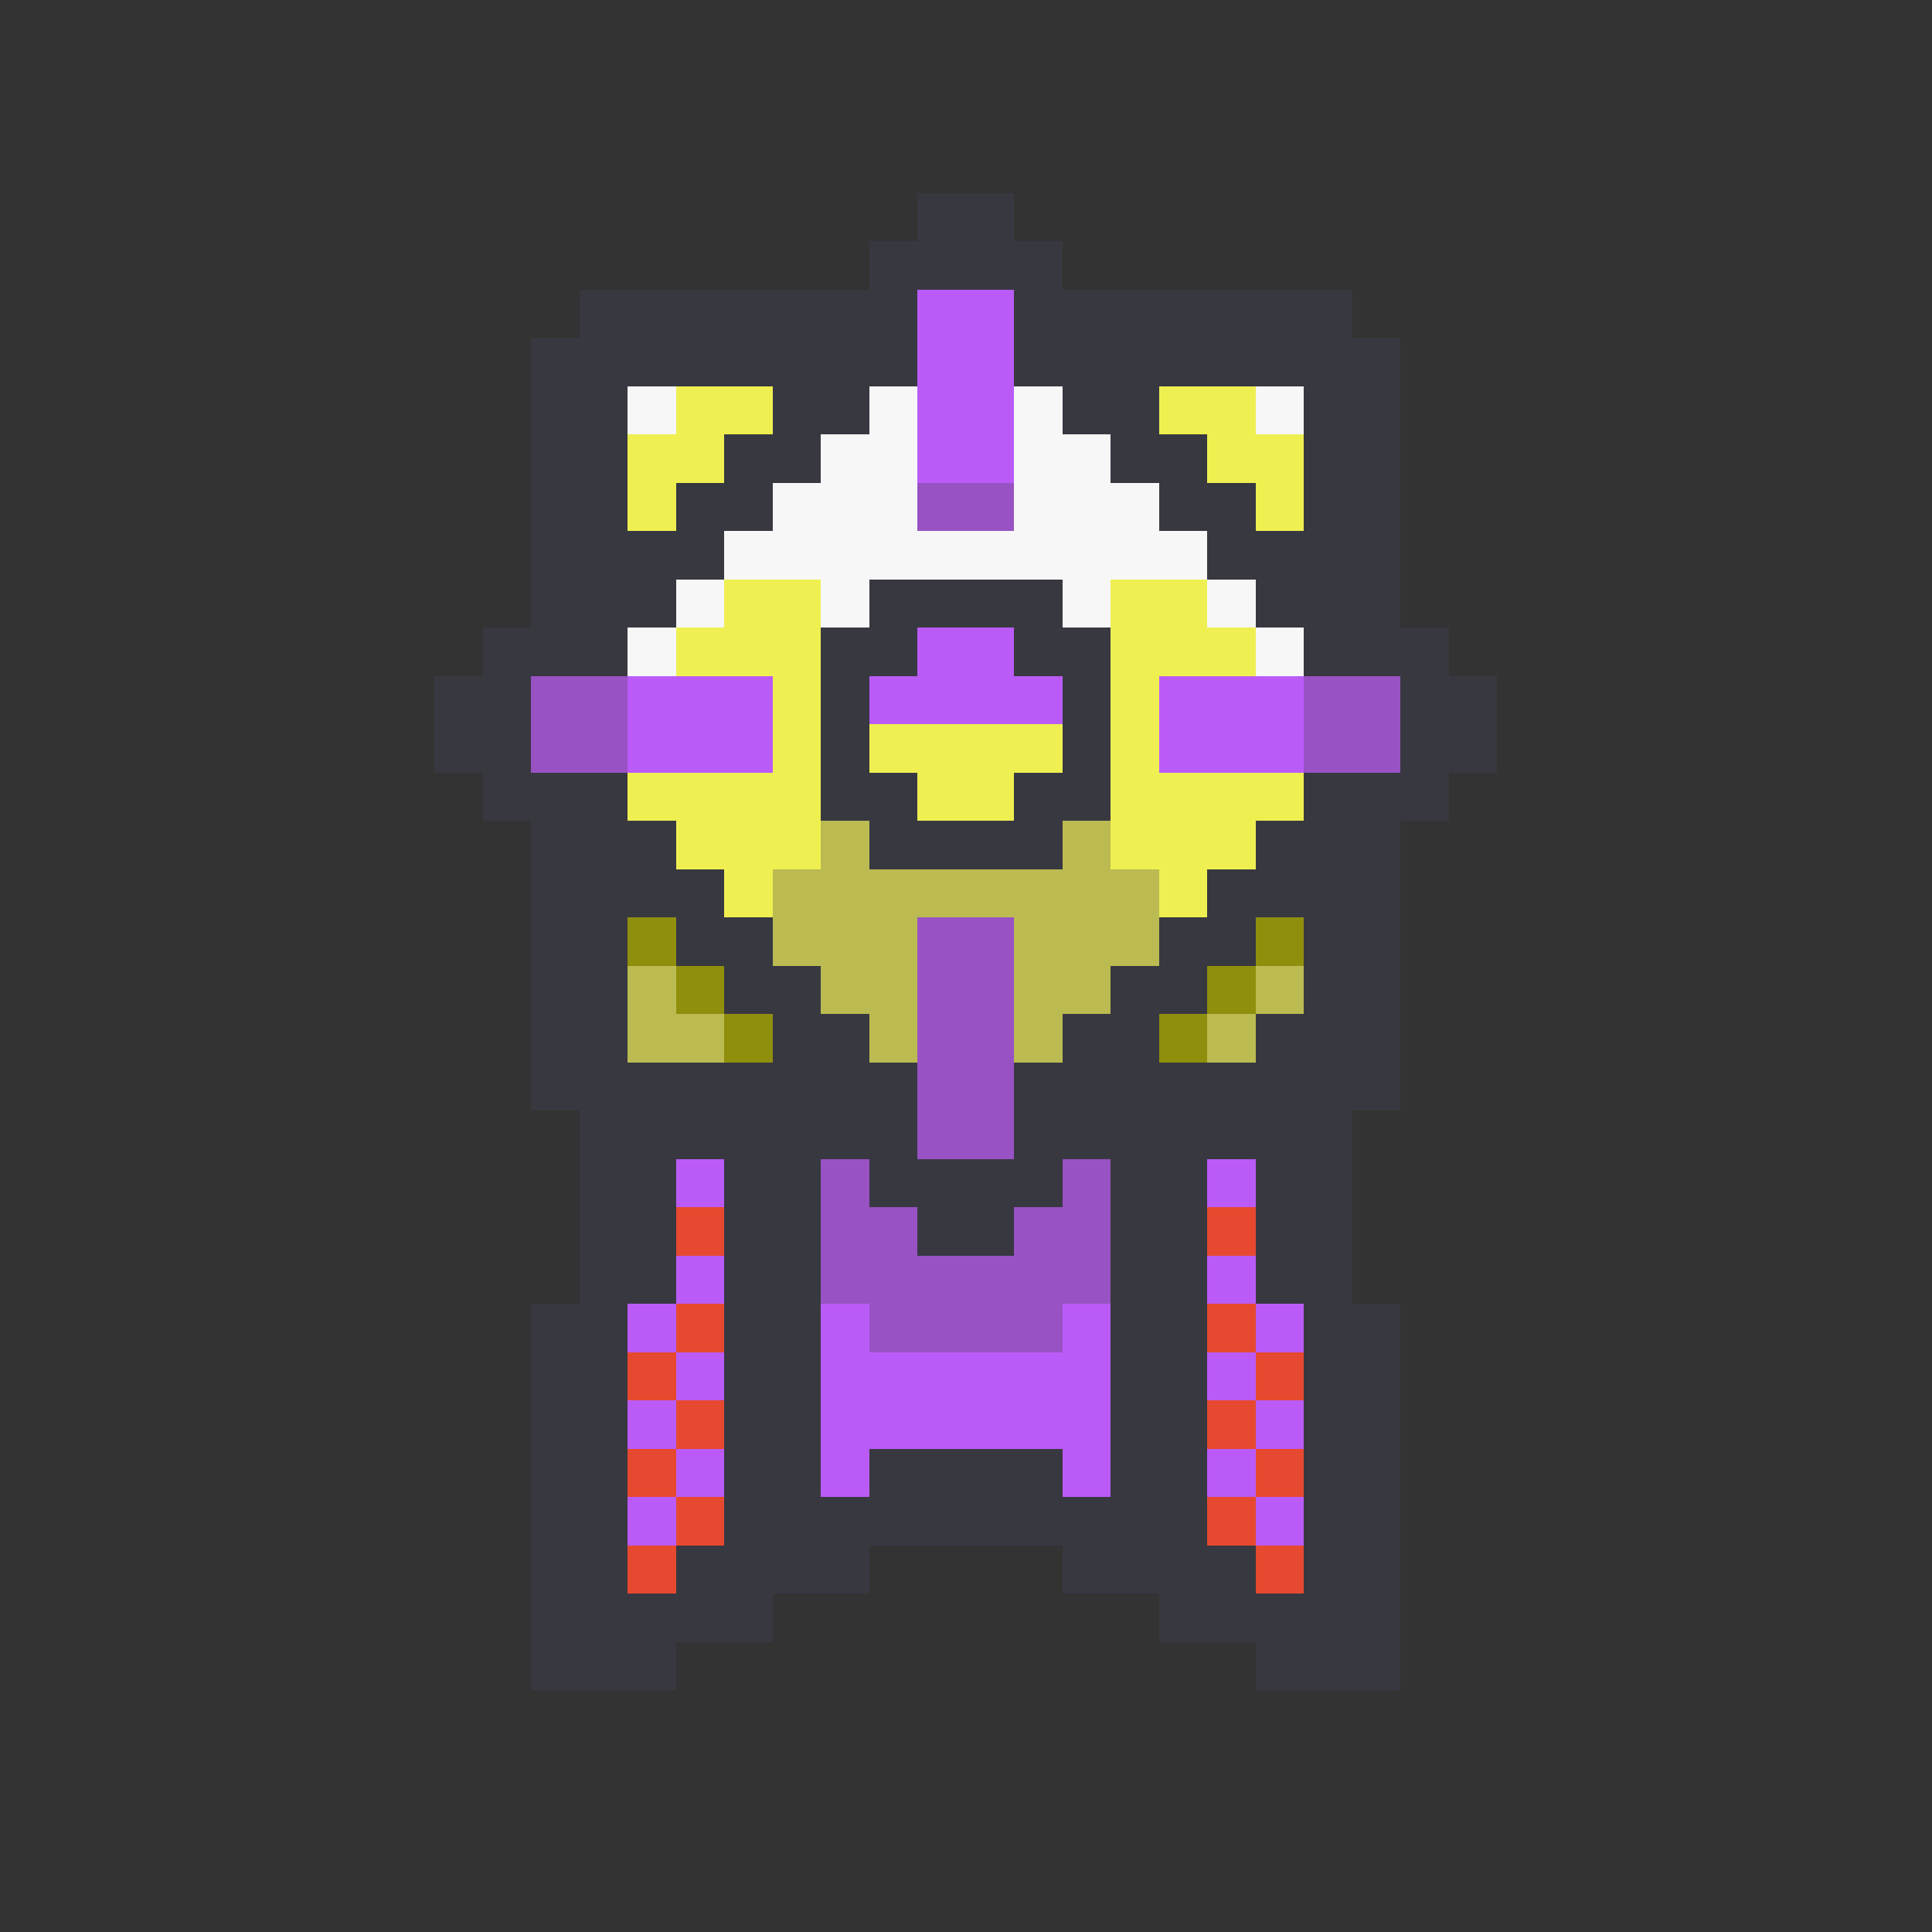 <svg xmlns="http://www.w3.org/2000/svg" viewBox="0 -0.5 40 40" shape-rendering="crispEdges">
<rect x="0" y="-0.5" width="40" height="40" fill="#333333" stroke="none"/>
<path stroke="#383841" d="M19 4h2M18 5h4M12 6h7M21 6h7M11 7h8M21 7h8M11 8h2M16 8h2M22 8h2M27 8h2M11 9h2M15 9h2M23 9h2M27 9h2M11 10h2M14 10h2M24 10h2M27 10h2M11 11h4M25 11h4M11 12h3M18 12h4M26 12h3M10 13h3M17 13h2M21 13h2M27 13h3M9 14h2M17 14h1M22 14h1M29 14h2M9 15h2M17 15h1M22 15h1M29 15h2M10 16h3M17 16h2M21 16h2M27 16h3M11 17h3M18 17h4M26 17h3M11 18h4M25 18h4M11 19h2M14 19h2M24 19h2M27 19h2M11 20h2M15 20h2M23 20h2M27 20h2M11 21h2M16 21h2M22 21h2M26 21h3M11 22h8M21 22h8M12 23h7M21 23h7M12 24h2M15 24h2M18 24h4M23 24h2M26 24h2M12 25h2M15 25h2M19 25h2M23 25h2M26 25h2M12 26h2M15 26h2M23 26h2M26 26h2M11 27h2M15 27h2M23 27h2M27 27h2M11 28h2M15 28h2M23 28h2M27 28h2M11 29h2M15 29h2M23 29h2M27 29h2M11 30h2M15 30h2M18 30h4M23 30h2M27 30h2M11 31h2M15 31h10M27 31h2M11 32h2M14 32h4M22 32h4M27 32h2M11 33h5M24 33h5M11 34h3M26 34h3" />
<path stroke="#bb5bf7" d="M19 6h2M19 7h2M19 8h2M19 9h2M19 13h2M13 14h3M18 14h4M24 14h3M13 15h3M24 15h3M14 24h1M25 24h1M14 26h1M25 26h1M13 27h1M17 27h1M22 27h1M26 27h1M14 28h1M17 28h6M25 28h1M13 29h1M17 29h6M26 29h1M14 30h1M17 30h1M22 30h1M25 30h1M13 31h1M26 31h1" />
<path stroke="#f7f7f7" d="M13 8h1M18 8h1M21 8h1M26 8h1M17 9h2M21 9h2M16 10h3M21 10h3M15 11h10M14 12h1M17 12h1M22 12h1M25 12h1M13 13h1M26 13h1" />
<path stroke="#efef52" d="M14 8h2M24 8h2M13 9h2M25 9h2M13 10h1M26 10h1M15 12h2M23 12h2M14 13h3M23 13h3M16 14h1M23 14h1M16 15h1M18 15h4M23 15h1M13 16h4M19 16h2M23 16h4M14 17h3M23 17h3M15 18h1M24 18h1" />
<path stroke="#9852c3" d="M19 10h2M11 14h2M27 14h2M11 15h2M27 15h2M19 19h2M19 20h2M19 21h2M19 22h2M19 23h2M17 24h1M22 24h1M17 25h2M21 25h2M17 26h6M18 27h4" />
<path stroke="#bbbb52" d="M17 17h1M22 17h1M16 18h8M16 19h3M21 19h3M13 20h1M17 20h2M21 20h2M26 20h1M13 21h2M18 21h1M21 21h1M25 21h1" />
<path stroke="#8f8f0d" d="M13 19h1M26 19h1M14 20h1M25 20h1M15 21h1M24 21h1" />
<path stroke="#e6492f" d="M14 25h1M25 25h1M14 27h1M25 27h1M13 28h1M26 28h1M14 29h1M25 29h1M13 30h1M26 30h1M14 31h1M25 31h1M13 32h1M26 32h1" />
</svg>
